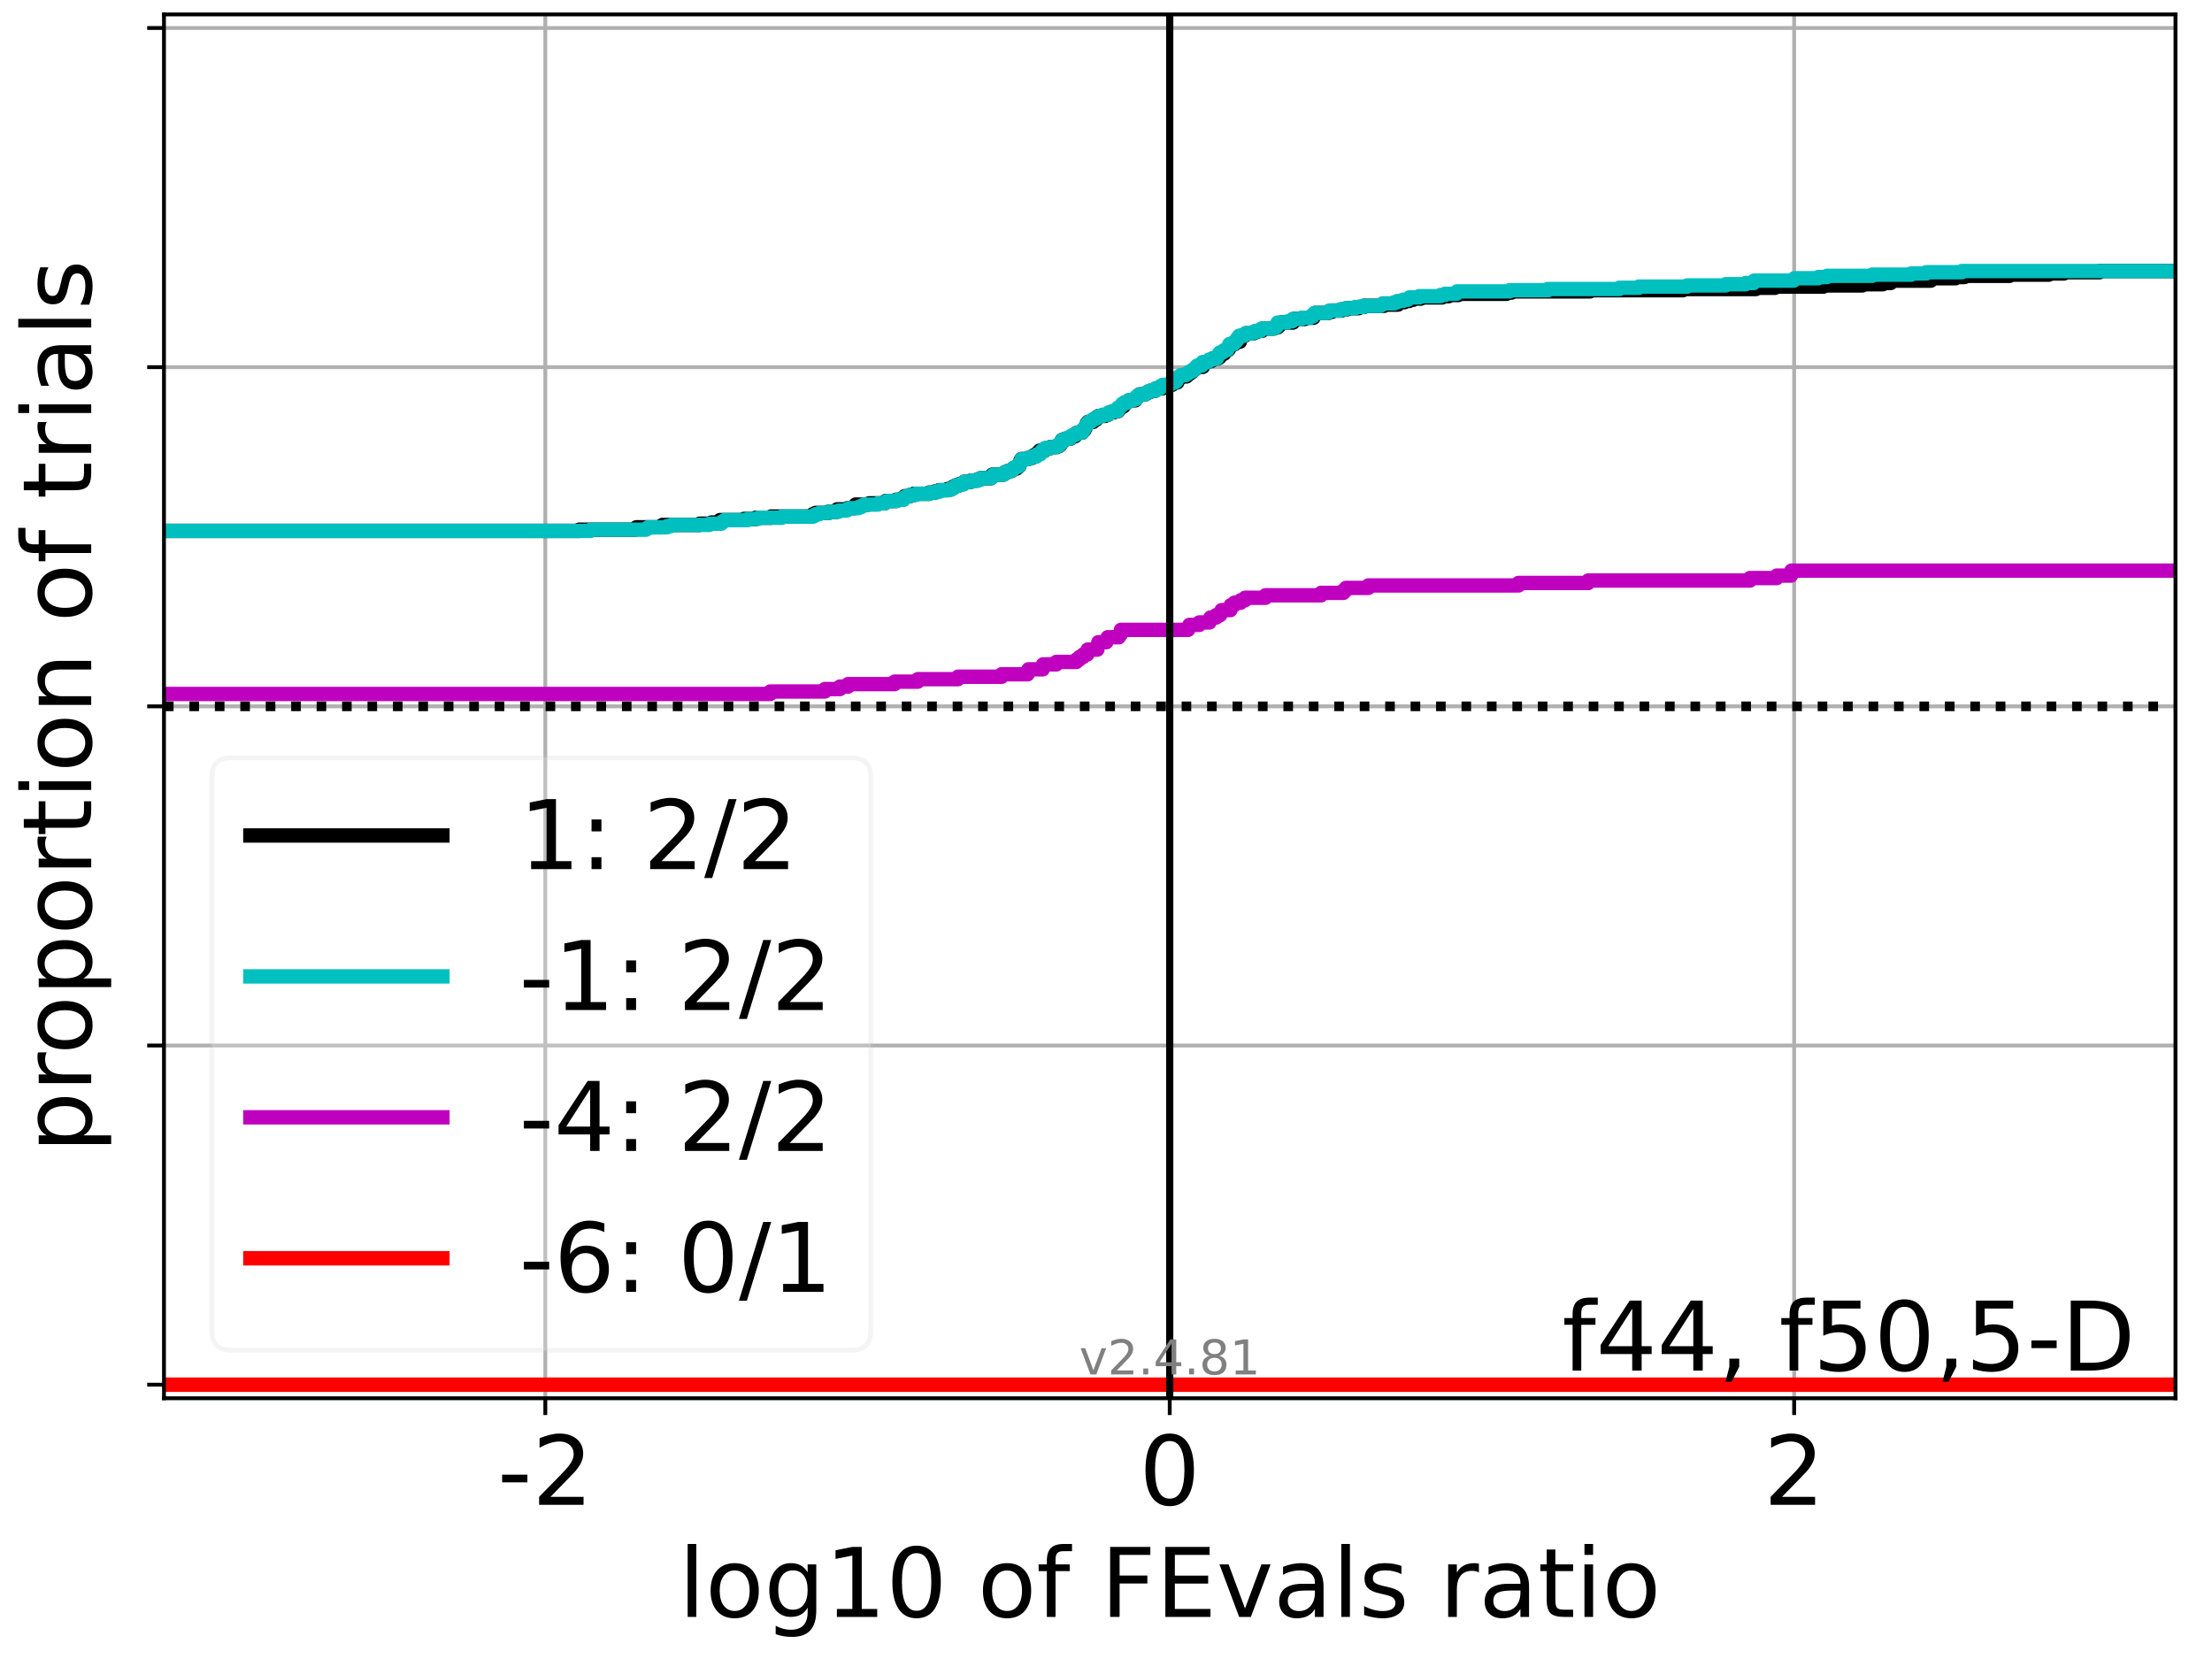 <?xml version="1.0" encoding="utf-8" standalone="no"?>
<!DOCTYPE svg PUBLIC "-//W3C//DTD SVG 1.1//EN"
  "http://www.w3.org/Graphics/SVG/1.1/DTD/svg11.dtd">
<!-- Created with matplotlib (https://matplotlib.org/) -->
<svg height="345.6pt" version="1.1" viewBox="0 0 460.8 345.6" width="460.8pt" xmlns="http://www.w3.org/2000/svg" xmlns:xlink="http://www.w3.org/1999/xlink">
 <defs>
  <style type="text/css">*{stroke-linecap:butt;stroke-linejoin:round;}</style>
 </defs>
 <g id="figure_1">
  <g id="patch_1">
   <path d="M 0 345.6 
L 460.8 345.6 
L 460.8 0 
L 0 0 
z
" style="fill:#ffffff;"/>
  </g>
  <g id="axes_1">
   <g id="patch_2">
    <path d="M 34.16 291.28 
L 453.192 291.28 
L 453.192 3 
L 34.16 3 
z
" style="fill:#ffffff;"/>
   </g>
   <g id="matplotlib.axis_1">
    <g id="xtick_1">
     <g id="line2d_1">
      <path clip-path="url(#pd481165e1d)" d="M 113.597 291.28 
L 113.597 3 
" style="fill:none;stroke:#b0b0b0;stroke-linecap:square;stroke-width:0.8;"/>
     </g>
     <g id="line2d_2">
      <defs>
       <path d="M 0 0 
L 0 3.5 
" id="m79eb9a7efc" style="stroke:#000000;stroke-width:0.8;"/>
      </defs>
      <g>
       <use style="stroke:#000000;stroke-width:0.8;" x="113.597" xlink:href="#m79eb9a7efc" y="291.28"/>
      </g>
     </g>
     <g id="text_1">
      <!-- -2 -->
      <g transform="translate(103.626 313.477)scale(0.2 -0.2)">
       <defs>
        <path d="M 4.891 31.391 
L 31.203 31.391 
L 31.203 23.391 
L 4.891 23.391 
z
" id="DejaVuSans-45"/>
        <path d="M 19.188 8.297 
L 53.609 8.297 
L 53.609 0 
L 7.328 0 
L 7.328 8.297 
Q 12.938 14.109 22.625 23.891 
Q 32.328 33.688 34.812 36.531 
Q 39.547 41.844 41.422 45.531 
Q 43.312 49.219 43.312 52.781 
Q 43.312 58.594 39.234 62.25 
Q 35.156 65.922 28.609 65.922 
Q 23.969 65.922 18.812 64.312 
Q 13.672 62.703 7.812 59.422 
L 7.812 69.391 
Q 13.766 71.781 18.938 73 
Q 24.125 74.219 28.422 74.219 
Q 39.75 74.219 46.484 68.547 
Q 53.219 62.891 53.219 53.422 
Q 53.219 48.922 51.531 44.891 
Q 49.859 40.875 45.406 35.406 
Q 44.188 33.984 37.641 27.219 
Q 31.109 20.453 19.188 8.297 
z
" id="DejaVuSans-50"/>
       </defs>
       <use xlink:href="#DejaVuSans-45"/>
       <use x="36.084" xlink:href="#DejaVuSans-50"/>
      </g>
     </g>
    </g>
    <g id="xtick_2">
     <g id="line2d_3">
      <path clip-path="url(#pd481165e1d)" d="M 243.676 291.28 
L 243.676 3 
" style="fill:none;stroke:#b0b0b0;stroke-linecap:square;stroke-width:0.8;"/>
     </g>
     <g id="line2d_4">
      <g>
       <use style="stroke:#000000;stroke-width:0.8;" x="243.676" xlink:href="#m79eb9a7efc" y="291.28"/>
      </g>
     </g>
     <g id="text_2">
      <!-- 0 -->
      <g transform="translate(237.314 313.477)scale(0.2 -0.2)">
       <defs>
        <path d="M 31.781 66.406 
Q 24.172 66.406 20.328 58.906 
Q 16.5 51.422 16.5 36.375 
Q 16.5 21.391 20.328 13.891 
Q 24.172 6.391 31.781 6.391 
Q 39.453 6.391 43.281 13.891 
Q 47.125 21.391 47.125 36.375 
Q 47.125 51.422 43.281 58.906 
Q 39.453 66.406 31.781 66.406 
z
M 31.781 74.219 
Q 44.047 74.219 50.516 64.516 
Q 56.984 54.828 56.984 36.375 
Q 56.984 17.969 50.516 8.266 
Q 44.047 -1.422 31.781 -1.422 
Q 19.531 -1.422 13.062 8.266 
Q 6.594 17.969 6.594 36.375 
Q 6.594 54.828 13.062 64.516 
Q 19.531 74.219 31.781 74.219 
z
" id="DejaVuSans-48"/>
       </defs>
       <use xlink:href="#DejaVuSans-48"/>
      </g>
     </g>
    </g>
    <g id="xtick_3">
     <g id="line2d_5">
      <path clip-path="url(#pd481165e1d)" d="M 373.755 291.28 
L 373.755 3 
" style="fill:none;stroke:#b0b0b0;stroke-linecap:square;stroke-width:0.8;"/>
     </g>
     <g id="line2d_6">
      <g>
       <use style="stroke:#000000;stroke-width:0.8;" x="373.755" xlink:href="#m79eb9a7efc" y="291.28"/>
      </g>
     </g>
     <g id="text_3">
      <!-- 2 -->
      <g transform="translate(367.393 313.477)scale(0.2 -0.2)">
       <use xlink:href="#DejaVuSans-50"/>
      </g>
     </g>
    </g>
    <g id="text_4">
     <!-- log10 of FEvals ratio -->
     <g transform="translate(141.371 336.833)scale(0.2 -0.2)">
      <defs>
       <path d="M 9.422 75.984 
L 18.406 75.984 
L 18.406 0 
L 9.422 0 
z
" id="DejaVuSans-108"/>
       <path d="M 30.609 48.391 
Q 23.391 48.391 19.188 42.75 
Q 14.984 37.109 14.984 27.297 
Q 14.984 17.484 19.156 11.844 
Q 23.344 6.203 30.609 6.203 
Q 37.797 6.203 41.984 11.859 
Q 46.188 17.531 46.188 27.297 
Q 46.188 37.016 41.984 42.703 
Q 37.797 48.391 30.609 48.391 
z
M 30.609 56 
Q 42.328 56 49.016 48.375 
Q 55.719 40.766 55.719 27.297 
Q 55.719 13.875 49.016 6.219 
Q 42.328 -1.422 30.609 -1.422 
Q 18.844 -1.422 12.172 6.219 
Q 5.516 13.875 5.516 27.297 
Q 5.516 40.766 12.172 48.375 
Q 18.844 56 30.609 56 
z
" id="DejaVuSans-111"/>
       <path d="M 45.406 27.984 
Q 45.406 37.75 41.375 43.109 
Q 37.359 48.484 30.078 48.484 
Q 22.859 48.484 18.828 43.109 
Q 14.797 37.75 14.797 27.984 
Q 14.797 18.266 18.828 12.891 
Q 22.859 7.516 30.078 7.516 
Q 37.359 7.516 41.375 12.891 
Q 45.406 18.266 45.406 27.984 
z
M 54.391 6.781 
Q 54.391 -7.172 48.188 -13.984 
Q 42 -20.797 29.203 -20.797 
Q 24.469 -20.797 20.266 -20.094 
Q 16.062 -19.391 12.109 -17.922 
L 12.109 -9.188 
Q 16.062 -11.328 19.922 -12.344 
Q 23.781 -13.375 27.781 -13.375 
Q 36.625 -13.375 41.016 -8.766 
Q 45.406 -4.156 45.406 5.172 
L 45.406 9.625 
Q 42.625 4.781 38.281 2.391 
Q 33.938 0 27.875 0 
Q 17.828 0 11.672 7.656 
Q 5.516 15.328 5.516 27.984 
Q 5.516 40.672 11.672 48.328 
Q 17.828 56 27.875 56 
Q 33.938 56 38.281 53.609 
Q 42.625 51.219 45.406 46.391 
L 45.406 54.688 
L 54.391 54.688 
z
" id="DejaVuSans-103"/>
       <path d="M 12.406 8.297 
L 28.516 8.297 
L 28.516 63.922 
L 10.984 60.406 
L 10.984 69.391 
L 28.422 72.906 
L 38.281 72.906 
L 38.281 8.297 
L 54.391 8.297 
L 54.391 0 
L 12.406 0 
z
" id="DejaVuSans-49"/>
       <path id="DejaVuSans-32"/>
       <path d="M 37.109 75.984 
L 37.109 68.5 
L 28.516 68.5 
Q 23.688 68.5 21.797 66.547 
Q 19.922 64.594 19.922 59.516 
L 19.922 54.688 
L 34.719 54.688 
L 34.719 47.703 
L 19.922 47.703 
L 19.922 0 
L 10.891 0 
L 10.891 47.703 
L 2.297 47.703 
L 2.297 54.688 
L 10.891 54.688 
L 10.891 58.5 
Q 10.891 67.625 15.141 71.797 
Q 19.391 75.984 28.609 75.984 
z
" id="DejaVuSans-102"/>
       <path d="M 9.812 72.906 
L 51.703 72.906 
L 51.703 64.594 
L 19.672 64.594 
L 19.672 43.109 
L 48.578 43.109 
L 48.578 34.812 
L 19.672 34.812 
L 19.672 0 
L 9.812 0 
z
" id="DejaVuSans-70"/>
       <path d="M 9.812 72.906 
L 55.906 72.906 
L 55.906 64.594 
L 19.672 64.594 
L 19.672 43.016 
L 54.391 43.016 
L 54.391 34.719 
L 19.672 34.719 
L 19.672 8.297 
L 56.781 8.297 
L 56.781 0 
L 9.812 0 
z
" id="DejaVuSans-69"/>
       <path d="M 2.984 54.688 
L 12.5 54.688 
L 29.594 8.797 
L 46.688 54.688 
L 56.203 54.688 
L 35.688 0 
L 23.484 0 
z
" id="DejaVuSans-118"/>
       <path d="M 34.281 27.484 
Q 23.391 27.484 19.188 25 
Q 14.984 22.516 14.984 16.5 
Q 14.984 11.719 18.141 8.906 
Q 21.297 6.109 26.703 6.109 
Q 34.188 6.109 38.703 11.406 
Q 43.219 16.703 43.219 25.484 
L 43.219 27.484 
z
M 52.203 31.203 
L 52.203 0 
L 43.219 0 
L 43.219 8.297 
Q 40.141 3.328 35.547 0.953 
Q 30.953 -1.422 24.312 -1.422 
Q 15.922 -1.422 10.953 3.297 
Q 6 8.016 6 15.922 
Q 6 25.141 12.172 29.828 
Q 18.359 34.516 30.609 34.516 
L 43.219 34.516 
L 43.219 35.406 
Q 43.219 41.609 39.141 45 
Q 35.062 48.391 27.688 48.391 
Q 23 48.391 18.547 47.266 
Q 14.109 46.141 10.016 43.891 
L 10.016 52.203 
Q 14.938 54.109 19.578 55.047 
Q 24.219 56 28.609 56 
Q 40.484 56 46.344 49.844 
Q 52.203 43.703 52.203 31.203 
z
" id="DejaVuSans-97"/>
       <path d="M 44.281 53.078 
L 44.281 44.578 
Q 40.484 46.531 36.375 47.5 
Q 32.281 48.484 27.875 48.484 
Q 21.188 48.484 17.844 46.438 
Q 14.5 44.391 14.5 40.281 
Q 14.5 37.156 16.891 35.375 
Q 19.281 33.594 26.516 31.984 
L 29.594 31.297 
Q 39.156 29.25 43.188 25.516 
Q 47.219 21.781 47.219 15.094 
Q 47.219 7.469 41.188 3.016 
Q 35.156 -1.422 24.609 -1.422 
Q 20.219 -1.422 15.453 -0.562 
Q 10.688 0.297 5.422 2 
L 5.422 11.281 
Q 10.406 8.688 15.234 7.391 
Q 20.062 6.109 24.812 6.109 
Q 31.156 6.109 34.562 8.281 
Q 37.984 10.453 37.984 14.406 
Q 37.984 18.062 35.516 20.016 
Q 33.062 21.969 24.703 23.781 
L 21.578 24.516 
Q 13.234 26.266 9.516 29.906 
Q 5.812 33.547 5.812 39.891 
Q 5.812 47.609 11.281 51.797 
Q 16.75 56 26.812 56 
Q 31.781 56 36.172 55.266 
Q 40.578 54.547 44.281 53.078 
z
" id="DejaVuSans-115"/>
       <path d="M 41.109 46.297 
Q 39.594 47.172 37.812 47.578 
Q 36.031 48 33.891 48 
Q 26.266 48 22.188 43.047 
Q 18.109 38.094 18.109 28.812 
L 18.109 0 
L 9.078 0 
L 9.078 54.688 
L 18.109 54.688 
L 18.109 46.188 
Q 20.953 51.172 25.484 53.578 
Q 30.031 56 36.531 56 
Q 37.453 56 38.578 55.875 
Q 39.703 55.766 41.062 55.516 
z
" id="DejaVuSans-114"/>
       <path d="M 18.312 70.219 
L 18.312 54.688 
L 36.812 54.688 
L 36.812 47.703 
L 18.312 47.703 
L 18.312 18.016 
Q 18.312 11.328 20.141 9.422 
Q 21.969 7.516 27.594 7.516 
L 36.812 7.516 
L 36.812 0 
L 27.594 0 
Q 17.188 0 13.234 3.875 
Q 9.281 7.766 9.281 18.016 
L 9.281 47.703 
L 2.688 47.703 
L 2.688 54.688 
L 9.281 54.688 
L 9.281 70.219 
z
" id="DejaVuSans-116"/>
       <path d="M 9.422 54.688 
L 18.406 54.688 
L 18.406 0 
L 9.422 0 
z
M 9.422 75.984 
L 18.406 75.984 
L 18.406 64.594 
L 9.422 64.594 
z
" id="DejaVuSans-105"/>
      </defs>
      <use xlink:href="#DejaVuSans-108"/>
      <use x="27.783" xlink:href="#DejaVuSans-111"/>
      <use x="88.965" xlink:href="#DejaVuSans-103"/>
      <use x="152.441" xlink:href="#DejaVuSans-49"/>
      <use x="216.064" xlink:href="#DejaVuSans-48"/>
      <use x="279.688" xlink:href="#DejaVuSans-32"/>
      <use x="311.475" xlink:href="#DejaVuSans-111"/>
      <use x="372.656" xlink:href="#DejaVuSans-102"/>
      <use x="407.861" xlink:href="#DejaVuSans-32"/>
      <use x="439.648" xlink:href="#DejaVuSans-70"/>
      <use x="497.168" xlink:href="#DejaVuSans-69"/>
      <use x="560.352" xlink:href="#DejaVuSans-118"/>
      <use x="619.531" xlink:href="#DejaVuSans-97"/>
      <use x="680.811" xlink:href="#DejaVuSans-108"/>
      <use x="708.594" xlink:href="#DejaVuSans-115"/>
      <use x="760.693" xlink:href="#DejaVuSans-32"/>
      <use x="792.48" xlink:href="#DejaVuSans-114"/>
      <use x="833.594" xlink:href="#DejaVuSans-97"/>
      <use x="894.873" xlink:href="#DejaVuSans-116"/>
      <use x="934.082" xlink:href="#DejaVuSans-105"/>
      <use x="961.865" xlink:href="#DejaVuSans-111"/>
     </g>
    </g>
   </g>
   <g id="matplotlib.axis_2">
    <g id="ytick_1">
     <g id="line2d_7">
      <path clip-path="url(#pd481165e1d)" d="M 34.16 288.454 
L 453.192 288.454 
" style="fill:none;stroke:#b0b0b0;stroke-linecap:square;stroke-width:0.8;"/>
     </g>
     <g id="line2d_8">
      <defs>
       <path d="M 0 0 
L -3.5 0 
" id="m1d986cfdd1" style="stroke:#000000;stroke-width:0.8;"/>
      </defs>
      <g>
       <use style="stroke:#000000;stroke-width:0.8;" x="34.16" xlink:href="#m1d986cfdd1" y="288.454"/>
      </g>
     </g>
    </g>
    <g id="ytick_2">
     <g id="line2d_9">
      <path clip-path="url(#pd481165e1d)" d="M 34.16 217.797 
L 453.192 217.797 
" style="fill:none;stroke:#b0b0b0;stroke-linecap:square;stroke-width:0.8;"/>
     </g>
     <g id="line2d_10">
      <g>
       <use style="stroke:#000000;stroke-width:0.8;" x="34.16" xlink:href="#m1d986cfdd1" y="217.797"/>
      </g>
     </g>
    </g>
    <g id="ytick_3">
     <g id="line2d_11">
      <path clip-path="url(#pd481165e1d)" d="M 34.16 147.14 
L 453.192 147.14 
" style="fill:none;stroke:#b0b0b0;stroke-linecap:square;stroke-width:0.8;"/>
     </g>
     <g id="line2d_12">
      <g>
       <use style="stroke:#000000;stroke-width:0.8;" x="34.16" xlink:href="#m1d986cfdd1" y="147.14"/>
      </g>
     </g>
    </g>
    <g id="ytick_4">
     <g id="line2d_13">
      <path clip-path="url(#pd481165e1d)" d="M 34.16 76.483 
L 453.192 76.483 
" style="fill:none;stroke:#b0b0b0;stroke-linecap:square;stroke-width:0.8;"/>
     </g>
     <g id="line2d_14">
      <g>
       <use style="stroke:#000000;stroke-width:0.8;" x="34.16" xlink:href="#m1d986cfdd1" y="76.483"/>
      </g>
     </g>
    </g>
    <g id="ytick_5">
     <g id="line2d_15">
      <path clip-path="url(#pd481165e1d)" d="M 34.16 5.826 
L 453.192 5.826 
" style="fill:none;stroke:#b0b0b0;stroke-linecap:square;stroke-width:0.8;"/>
     </g>
     <g id="line2d_16">
      <g>
       <use style="stroke:#000000;stroke-width:0.8;" x="34.16" xlink:href="#m1d986cfdd1" y="5.826"/>
      </g>
     </g>
    </g>
    <g id="text_5">
     <!-- proportion of trials -->
     <g transform="translate(19.001 240.146)rotate(-90)scale(0.2 -0.2)">
      <defs>
       <path d="M 18.109 8.203 
L 18.109 -20.797 
L 9.078 -20.797 
L 9.078 54.688 
L 18.109 54.688 
L 18.109 46.391 
Q 20.953 51.266 25.266 53.625 
Q 29.594 56 35.594 56 
Q 45.562 56 51.781 48.094 
Q 58.016 40.188 58.016 27.297 
Q 58.016 14.406 51.781 6.484 
Q 45.562 -1.422 35.594 -1.422 
Q 29.594 -1.422 25.266 0.953 
Q 20.953 3.328 18.109 8.203 
z
M 48.688 27.297 
Q 48.688 37.203 44.609 42.844 
Q 40.531 48.484 33.406 48.484 
Q 26.266 48.484 22.188 42.844 
Q 18.109 37.203 18.109 27.297 
Q 18.109 17.391 22.188 11.75 
Q 26.266 6.109 33.406 6.109 
Q 40.531 6.109 44.609 11.75 
Q 48.688 17.391 48.688 27.297 
z
" id="DejaVuSans-112"/>
       <path d="M 54.891 33.016 
L 54.891 0 
L 45.906 0 
L 45.906 32.719 
Q 45.906 40.484 42.875 44.328 
Q 39.844 48.188 33.797 48.188 
Q 26.516 48.188 22.312 43.547 
Q 18.109 38.922 18.109 30.906 
L 18.109 0 
L 9.078 0 
L 9.078 54.688 
L 18.109 54.688 
L 18.109 46.188 
Q 21.344 51.125 25.703 53.562 
Q 30.078 56 35.797 56 
Q 45.219 56 50.047 50.172 
Q 54.891 44.344 54.891 33.016 
z
" id="DejaVuSans-110"/>
      </defs>
      <use xlink:href="#DejaVuSans-112"/>
      <use x="63.477" xlink:href="#DejaVuSans-114"/>
      <use x="102.34" xlink:href="#DejaVuSans-111"/>
      <use x="163.521" xlink:href="#DejaVuSans-112"/>
      <use x="226.998" xlink:href="#DejaVuSans-111"/>
      <use x="288.18" xlink:href="#DejaVuSans-114"/>
      <use x="329.293" xlink:href="#DejaVuSans-116"/>
      <use x="368.502" xlink:href="#DejaVuSans-105"/>
      <use x="396.285" xlink:href="#DejaVuSans-111"/>
      <use x="457.467" xlink:href="#DejaVuSans-110"/>
      <use x="520.846" xlink:href="#DejaVuSans-32"/>
      <use x="552.633" xlink:href="#DejaVuSans-111"/>
      <use x="613.814" xlink:href="#DejaVuSans-102"/>
      <use x="649.02" xlink:href="#DejaVuSans-32"/>
      <use x="680.807" xlink:href="#DejaVuSans-116"/>
      <use x="720.016" xlink:href="#DejaVuSans-114"/>
      <use x="761.129" xlink:href="#DejaVuSans-105"/>
      <use x="788.912" xlink:href="#DejaVuSans-97"/>
      <use x="850.191" xlink:href="#DejaVuSans-108"/>
      <use x="877.975" xlink:href="#DejaVuSans-115"/>
     </g>
    </g>
   </g>
   <g id="line2d_17">
    <path clip-path="url(#pd481165e1d)" d="M 34.16 110.595 
L 120.646 110.595 
L 120.646 110.346 
L 132.301 110.346 
L 132.301 110.097 
L 132.582 110.097 
L 132.582 109.847 
L 137.605 109.847 
L 137.605 109.598 
L 138.039 109.598 
L 138.039 109.348 
L 145.727 109.348 
L 145.727 109.099 
L 148.187 109.099 
L 148.187 108.849 
L 149.694 108.849 
L 149.694 108.6 
L 149.975 108.6 
L 149.975 108.35 
L 154.998 108.35 
L 154.998 108.101 
L 157.417 108.101 
L 157.417 107.852 
L 160.628 107.852 
L 160.628 107.602 
L 169.072 107.602 
L 169.072 107.353 
L 169.353 107.353 
L 169.353 107.103 
L 169.886 107.103 
L 169.886 106.854 
L 172.618 106.854 
L 172.618 106.604 
L 174.376 106.604 
L 174.4 106.105 
L 176.565 106.105 
L 176.565 105.856 
L 177.96 105.856 
L 178.021 105.357 
L 178.246 105.357 
L 178.246 105.108 
L 181.061 105.108 
L 181.061 104.858 
L 184.273 104.858 
L 184.273 104.609 
L 184.554 104.609 
L 184.554 104.359 
L 186.649 104.359 
L 186.649 104.11 
L 187.903 104.11 
L 187.903 103.86 
L 188.22 103.86 
L 188.22 103.611 
L 188.501 103.611 
L 188.501 103.361 
L 189.577 103.361 
L 189.577 103.112 
L 190.363 103.112 
L 190.363 102.863 
L 193.525 102.863 
L 193.525 102.613 
L 194.79 102.613 
L 194.79 102.364 
L 195.639 102.364 
L 195.639 102.114 
L 197.4 102.114 
L 197.4 101.865 
L 198.304 101.865 
L 198.304 101.615 
L 198.585 101.615 
L 198.585 101.366 
L 199.056 101.366 
L 199.056 101.116 
L 199.794 101.116 
L 199.794 100.867 
L 200.682 100.867 
L 200.682 100.617 
L 200.836 100.617 
L 200.836 100.368 
L 202.254 100.368 
L 202.254 100.119 
L 203.608 100.119 
L 203.608 99.869 
L 204.258 99.869 
L 204.258 99.62 
L 206.445 99.62 
L 206.445 99.37 
L 206.718 99.37 
L 206.727 98.871 
L 209.053 98.871 
L 209.053 98.622 
L 209.302 98.622 
L 209.302 98.372 
L 209.913 98.372 
L 209.913 98.123 
L 210.711 98.123 
L 210.711 97.874 
L 210.993 97.874 
L 210.993 97.624 
L 211.75 97.624 
L 211.75 97.375 
L 212.062 97.375 
L 212.062 97.125 
L 212.337 97.125 
L 212.372 96.626 
L 212.491 96.626 
L 212.6 96.127 
L 212.618 96.127 
L 212.618 95.878 
L 212.772 95.878 
L 212.772 95.628 
L 214.205 95.628 
L 214.205 95.379 
L 215.017 95.379 
L 215.017 95.13 
L 215.292 95.13 
L 215.292 94.88 
L 216.016 94.88 
L 216.061 94.381 
L 216.548 94.381 
L 216.576 93.882 
L 217.641 93.882 
L 217.641 93.633 
L 217.796 93.633 
L 217.796 93.383 
L 218.777 93.383 
L 218.777 93.134 
L 220.136 93.134 
L 220.136 92.885 
L 220.708 92.885 
L 220.708 92.635 
L 220.957 92.635 
L 220.989 92.136 
L 221.237 92.136 
L 221.238 91.637 
L 221.894 91.637 
L 221.894 91.388 
L 223.005 91.388 
L 223.005 91.138 
L 223.237 91.138 
L 223.237 90.889 
L 223.953 90.889 
L 223.973 90.39 
L 224.353 90.39 
L 224.353 90.141 
L 225.442 90.141 
L 225.464 89.642 
L 225.86 89.642 
L 225.86 89.392 
L 226.012 89.392 
L 226.012 89.143 
L 226.141 89.143 
L 226.141 88.893 
L 226.262 88.893 
L 226.262 88.644 
L 226.409 88.644 
L 226.432 88.145 
L 226.631 88.145 
L 226.631 87.895 
L 227.716 87.895 
L 227.716 87.646 
L 227.997 87.646 
L 227.997 87.397 
L 228.417 87.397 
L 228.467 86.898 
L 228.869 86.898 
L 228.869 86.648 
L 230.218 86.648 
L 230.218 86.399 
L 230.861 86.399 
L 230.861 86.149 
L 231.164 86.149 
L 231.164 85.9 
L 232.027 85.9 
L 232.027 85.65 
L 232.931 85.65 
L 233.02 85.152 
L 233.32 85.152 
L 233.32 84.902 
L 233.625 84.902 
L 233.625 84.653 
L 234.072 84.653 
L 234.166 84.154 
L 234.202 84.154 
L 234.202 83.904 
L 234.773 83.904 
L 234.773 83.655 
L 235.128 83.655 
L 235.128 83.405 
L 236.491 83.405 
L 236.491 83.156 
L 236.662 83.156 
L 236.662 82.906 
L 236.775 82.906 
L 236.775 82.657 
L 237.097 82.657 
L 237.097 82.408 
L 237.378 82.408 
L 237.378 82.158 
L 238.585 82.158 
L 238.585 81.909 
L 239.039 81.909 
L 239.039 81.659 
L 239.592 81.659 
L 239.592 81.41 
L 240.664 81.41 
L 240.664 81.16 
L 240.819 81.16 
L 240.819 80.911 
L 242.145 80.911 
L 242.145 80.661 
L 242.402 80.661 
L 242.402 80.412 
L 242.936 80.412 
L 242.936 80.163 
L 244.183 80.163 
L 244.249 79.664 
L 245.246 79.664 
L 245.28 78.915 
L 245.561 78.915 
L 245.561 78.666 
L 246.053 78.666 
L 246.053 78.416 
L 247.164 78.416 
L 247.164 78.167 
L 247.45 78.167 
L 247.45 77.917 
L 247.736 77.917 
L 247.736 77.668 
L 248.132 77.668 
L 248.132 77.419 
L 248.43 77.419 
L 248.43 77.169 
L 248.711 77.169 
L 248.711 76.92 
L 249.035 76.92 
L 249.035 76.67 
L 249.285 76.67 
L 249.285 76.421 
L 250.566 76.421 
L 250.584 75.672 
L 251.01 75.672 
L 251.01 75.423 
L 251.677 75.423 
L 251.677 75.174 
L 252.391 75.174 
L 252.391 74.924 
L 252.645 74.924 
L 252.645 74.675 
L 253.734 74.675 
L 253.734 74.425 
L 254.111 74.425 
L 254.187 73.677 
L 255.02 73.677 
L 255.082 73.178 
L 255.237 73.178 
L 255.237 72.928 
L 255.838 72.928 
L 255.838 72.679 
L 256.043 72.679 
L 256.119 72.18 
L 256.205 72.18 
L 256.205 71.931 
L 256.657 71.931 
L 256.657 71.681 
L 257.227 71.681 
L 257.227 71.432 
L 257.468 71.432 
L 257.468 71.182 
L 258.282 71.182 
L 258.361 70.434 
L 258.437 70.434 
L 258.437 70.185 
L 258.642 70.185 
L 258.642 69.935 
L 259.306 69.935 
L 259.306 69.686 
L 259.533 69.686 
L 259.533 69.436 
L 261.142 69.436 
L 261.142 69.187 
L 261.743 69.187 
L 261.743 68.937 
L 262.874 68.937 
L 262.874 68.688 
L 263.093 68.688 
L 263.093 68.438 
L 265.425 68.438 
L 265.425 68.189 
L 266.194 68.189 
L 266.194 67.939 
L 266.434 67.939 
L 266.434 67.69 
L 266.653 67.69 
L 266.653 67.441 
L 266.903 67.441 
L 266.903 67.191 
L 269.358 67.191 
L 269.436 66.692 
L 269.535 66.692 
L 269.535 66.443 
L 271.805 66.443 
L 271.805 66.193 
L 273.607 66.193 
L 273.661 65.694 
L 273.823 65.694 
L 273.823 65.445 
L 273.949 65.445 
L 273.949 65.196 
L 276.758 65.196 
L 276.758 64.946 
L 277.509 64.946 
L 277.509 64.697 
L 279.477 64.697 
L 279.477 64.447 
L 280.61 64.447 
L 280.61 64.198 
L 283.043 64.198 
L 283.043 63.948 
L 284.165 63.948 
L 284.165 63.699 
L 288.341 63.699 
L 288.341 63.449 
L 291.225 63.449 
L 291.225 63.2 
L 291.458 63.2 
L 291.458 62.95 
L 292.569 62.95 
L 292.569 62.701 
L 293.537 62.701 
L 293.537 62.452 
L 294.375 62.452 
L 294.375 62.202 
L 295.974 62.202 
L 295.974 61.953 
L 300.425 61.953 
L 300.425 61.703 
L 301.783 61.703 
L 301.783 61.454 
L 303.766 61.454 
L 303.766 61.204 
L 313.819 61.204 
L 313.819 60.955 
L 314.841 60.955 
L 314.841 60.705 
L 331.212 60.705 
L 331.212 60.456 
L 350.591 60.456 
L 350.591 60.206 
L 365.791 60.206 
L 365.791 59.957 
L 369.739 59.957 
L 369.739 59.708 
L 379.822 59.708 
L 379.822 59.458 
L 387.964 59.458 
L 387.964 59.209 
L 392.23 59.209 
L 392.23 58.959 
L 393.855 58.959 
L 393.855 58.71 
L 394.01 58.71 
L 394.01 58.46 
L 402.226 58.46 
L 402.226 58.211 
L 402.476 58.211 
L 402.476 57.961 
L 407.378 57.961 
L 407.378 57.712 
L 409.234 57.712 
L 409.234 57.463 
L 418.616 57.463 
L 418.616 57.213 
L 426.798 57.213 
L 426.798 56.964 
L 429.949 56.964 
L 429.949 56.714 
L 437.356 56.714 
L 437.356 56.465 
L 453.192 56.465 
L 453.192 56.465 
" style="fill:none;stroke:#000000;stroke-linecap:square;stroke-width:3;"/>
   </g>
   <g id="line2d_18">
    <path clip-path="url(#pd481165e1d)" style="fill:none;stroke:#000000;stroke-linecap:square;stroke-width:3;"/>
   </g>
   <g id="line2d_19">
    <path clip-path="url(#pd481165e1d)" d="M 34.16 110.595 
L 123.014 110.595 
L 123.014 110.346 
L 134.548 110.346 
L 134.548 110.097 
L 134.988 110.097 
L 134.988 109.847 
L 138.96 109.847 
L 138.96 109.598 
L 139.812 109.598 
L 139.812 109.348 
L 147.765 109.348 
L 147.765 109.099 
L 150.261 109.099 
L 150.261 108.849 
L 150.494 108.849 
L 150.494 108.6 
L 150.934 108.6 
L 150.934 108.35 
L 155.758 108.35 
L 155.758 108.101 
L 157.931 108.101 
L 157.931 107.852 
L 162.906 107.852 
L 162.906 107.602 
L 169.465 107.602 
L 169.465 107.353 
L 169.905 107.353 
L 169.905 107.103 
L 170.709 107.103 
L 170.709 106.854 
L 172.787 106.854 
L 172.787 106.604 
L 174.728 106.604 
L 174.728 106.355 
L 176.379 106.355 
L 176.379 106.105 
L 176.837 106.105 
L 176.837 105.856 
L 178.852 105.856 
L 178.852 105.606 
L 179.496 105.606 
L 179.496 105.357 
L 179.923 105.357 
L 179.923 105.108 
L 182.889 105.108 
L 182.889 104.858 
L 184.321 104.858 
L 184.321 104.609 
L 184.761 104.609 
L 184.761 104.359 
L 186.878 104.359 
L 186.878 104.11 
L 188.247 104.11 
L 188.247 103.86 
L 188.371 103.86 
L 188.371 103.611 
L 188.811 103.611 
L 188.811 103.361 
L 189.585 103.361 
L 189.585 103.112 
L 190.743 103.112 
L 190.743 102.863 
L 193.635 102.863 
L 193.635 102.613 
L 194.942 102.613 
L 194.942 102.364 
L 195.869 102.364 
L 195.869 102.114 
L 197.822 102.114 
L 197.822 101.865 
L 198.412 101.865 
L 198.412 101.615 
L 198.852 101.615 
L 198.852 101.366 
L 199.097 101.366 
L 199.097 101.116 
L 199.935 101.116 
L 199.935 100.867 
L 200.769 100.867 
L 200.847 100.368 
L 202.432 100.368 
L 202.432 100.119 
L 203.676 100.119 
L 203.676 99.869 
L 204.306 99.869 
L 204.306 99.62 
L 206.476 99.62 
L 206.476 99.37 
L 206.802 99.37 
L 206.802 99.121 
L 206.916 99.121 
L 206.916 98.871 
L 209.086 98.871 
L 209.086 98.622 
L 209.25 98.622 
L 209.25 98.372 
L 209.967 98.372 
L 209.967 98.123 
L 210.631 98.123 
L 210.631 97.874 
L 211.071 97.874 
L 211.071 97.624 
L 211.19 97.624 
L 211.19 97.375 
L 211.74 97.375 
L 211.74 97.125 
L 212.303 97.125 
L 212.381 96.626 
L 212.463 96.626 
L 212.463 96.377 
L 212.678 96.377 
L 212.742 95.878 
L 212.821 95.878 
L 212.821 95.628 
L 214.207 95.628 
L 214.207 95.379 
L 214.839 95.379 
L 214.839 95.13 
L 215.895 95.13 
L 215.895 94.88 
L 216.031 94.88 
L 216.031 94.631 
L 216.728 94.631 
L 216.728 94.381 
L 216.86 94.381 
L 216.86 94.132 
L 217.011 94.132 
L 217.011 93.882 
L 217.566 93.882 
L 217.644 93.383 
L 218.791 93.383 
L 218.791 93.134 
L 219.977 93.134 
L 219.977 92.885 
L 220.62 92.885 
L 220.62 92.635 
L 220.784 92.635 
L 220.784 92.386 
L 221.06 92.386 
L 221.06 92.136 
L 221.224 92.136 
L 221.287 91.637 
L 221.891 91.637 
L 221.891 91.388 
L 222.879 91.388 
L 222.879 91.138 
L 222.996 91.138 
L 222.996 90.889 
L 223.37 90.889 
L 223.37 90.639 
L 224.019 90.639 
L 224.019 90.39 
L 224.387 90.39 
L 224.387 90.141 
L 225.429 90.141 
L 225.492 89.642 
L 225.741 89.642 
L 225.741 89.392 
L 225.883 89.392 
L 225.883 89.143 
L 226.048 89.143 
L 226.048 88.893 
L 226.181 88.893 
L 226.181 88.644 
L 226.409 88.644 
L 226.516 88.145 
L 226.769 88.145 
L 226.769 87.895 
L 227.249 87.895 
L 227.249 87.646 
L 227.565 87.646 
L 227.565 87.397 
L 228.005 87.397 
L 228.005 87.147 
L 228.549 87.147 
L 228.549 86.898 
L 228.905 86.898 
L 228.905 86.648 
L 229.696 86.648 
L 229.696 86.399 
L 230.849 86.399 
L 230.849 86.149 
L 231.005 86.149 
L 231.005 85.9 
L 231.666 85.9 
L 231.666 85.65 
L 232.829 85.65 
L 232.919 84.902 
L 233.345 84.902 
L 233.345 84.653 
L 233.584 84.653 
L 233.584 84.403 
L 233.746 84.403 
L 233.746 84.154 
L 234.165 84.154 
L 234.165 83.904 
L 234.833 83.904 
L 234.833 83.655 
L 235.059 83.655 
L 235.059 83.405 
L 236.036 83.405 
L 236.036 83.156 
L 236.661 83.156 
L 236.711 82.657 
L 236.963 82.657 
L 236.963 82.408 
L 237.403 82.408 
L 237.403 82.158 
L 238.58 82.158 
L 238.58 81.909 
L 238.989 81.909 
L 238.989 81.659 
L 239.429 81.659 
L 239.429 81.41 
L 240.66 81.41 
L 240.738 80.911 
L 241.697 80.911 
L 241.734 80.412 
L 242.226 80.412 
L 242.226 80.163 
L 243.787 80.163 
L 243.787 79.913 
L 244.123 79.913 
L 244.123 79.664 
L 244.834 79.664 
L 244.834 79.414 
L 245.091 79.414 
L 245.118 78.915 
L 245.22 78.915 
L 245.22 78.666 
L 245.558 78.666 
L 245.558 78.416 
L 245.939 78.416 
L 245.939 78.167 
L 246.963 78.167 
L 246.963 77.917 
L 247.405 77.917 
L 247.405 77.668 
L 247.716 77.668 
L 247.716 77.419 
L 248.245 77.419 
L 248.245 77.169 
L 248.685 77.169 
L 248.685 76.92 
L 248.977 76.92 
L 248.977 76.67 
L 249.141 76.67 
L 249.141 76.421 
L 249.352 76.421 
L 249.352 76.171 
L 250.382 76.171 
L 250.382 75.922 
L 250.504 75.922 
L 250.522 75.423 
L 251.609 75.423 
L 251.609 75.174 
L 251.851 75.174 
L 251.851 74.924 
L 252.633 74.924 
L 252.633 74.675 
L 253.508 74.675 
L 253.508 74.425 
L 253.621 74.425 
L 253.621 74.176 
L 253.792 74.176 
L 253.792 73.926 
L 253.915 73.926 
L 253.915 73.677 
L 254.099 73.677 
L 254.099 73.427 
L 254.726 73.427 
L 254.726 73.178 
L 255.023 73.178 
L 255.023 72.928 
L 255.657 72.928 
L 255.75 72.43 
L 255.922 72.43 
L 256.006 71.931 
L 256.097 71.931 
L 256.097 71.681 
L 257.014 71.681 
L 257.108 71.182 
L 257.493 71.182 
L 257.493 70.933 
L 257.677 70.933 
L 257.755 70.434 
L 258.119 70.434 
L 258.14 69.935 
L 259.143 69.935 
L 259.143 69.686 
L 259.462 69.686 
L 259.462 69.436 
L 260.921 69.436 
L 260.921 69.187 
L 261.533 69.187 
L 261.533 68.937 
L 262.579 68.937 
L 262.579 68.688 
L 262.779 68.688 
L 262.779 68.438 
L 265.32 68.438 
L 265.32 68.189 
L 265.896 68.189 
L 265.994 67.441 
L 266.159 67.441 
L 266.159 67.191 
L 268.163 67.191 
L 268.163 66.942 
L 269.181 66.942 
L 269.289 66.443 
L 271.116 66.443 
L 271.116 66.193 
L 272.94 66.193 
L 272.94 65.944 
L 273.475 65.944 
L 273.552 65.445 
L 273.833 65.445 
L 273.833 65.196 
L 276.602 65.196 
L 276.602 64.946 
L 276.95 64.946 
L 276.95 64.697 
L 279.213 64.697 
L 279.213 64.447 
L 280.343 64.447 
L 280.343 64.198 
L 282.337 64.198 
L 282.337 63.948 
L 284.015 63.948 
L 284.015 63.699 
L 287.572 63.699 
L 287.572 63.449 
L 288.037 63.449 
L 288.037 63.2 
L 290.493 63.2 
L 290.493 62.95 
L 291.137 62.95 
L 291.137 62.701 
L 292.242 62.701 
L 292.242 62.452 
L 293.265 62.452 
L 293.265 62.202 
L 293.619 62.202 
L 293.619 61.953 
L 295.655 61.953 
L 295.655 61.703 
L 300.095 61.703 
L 300.095 61.454 
L 301.032 61.454 
L 301.032 61.204 
L 303.411 61.204 
L 303.518 60.705 
L 314.465 60.705 
L 314.465 60.456 
L 322.488 60.456 
L 322.488 60.206 
L 337.344 60.206 
L 337.344 59.957 
L 341.395 59.957 
L 341.395 59.708 
L 351.435 59.708 
L 351.435 59.458 
L 359.499 59.458 
L 359.499 59.209 
L 363.655 59.209 
L 363.655 58.959 
L 365.326 58.959 
L 365.404 58.46 
L 373.643 58.46 
L 373.643 58.211 
L 373.807 58.211 
L 373.807 57.961 
L 378.765 57.961 
L 378.765 57.712 
L 380.588 57.712 
L 380.588 57.463 
L 389.986 57.463 
L 389.986 57.213 
L 398.141 57.213 
L 398.141 56.964 
L 401.268 56.964 
L 401.268 56.714 
L 408.681 56.714 
L 408.681 56.465 
L 453.192 56.465 
L 453.192 56.465 
" style="fill:none;stroke:#00bfbf;stroke-linecap:square;stroke-width:3;"/>
   </g>
   <g id="line2d_20">
    <path clip-path="url(#pd481165e1d)" style="fill:none;stroke:#00bfbf;stroke-linecap:square;stroke-width:3;"/>
   </g>
   <g id="line2d_21">
    <path clip-path="url(#pd481165e1d)" d="M 34.16 144.571 
L 160.442 144.571 
L 160.442 144.057 
L 171.827 144.057 
L 171.827 143.543 
L 174.973 143.543 
L 174.973 143.029 
L 176.664 143.029 
L 176.664 142.515 
L 186.359 142.515 
L 186.359 142.001 
L 191.195 142.001 
L 191.195 141.487 
L 199.547 141.487 
L 199.547 140.974 
L 208.667 140.974 
L 208.667 140.46 
L 214.079 140.46 
L 214.079 139.946 
L 214.248 139.946 
L 214.248 139.432 
L 217.213 139.432 
L 217.213 138.918 
L 217.29 138.918 
L 217.29 138.404 
L 220.052 138.404 
L 220.052 137.89 
L 224.256 137.89 
L 224.256 137.377 
L 224.889 137.377 
L 224.889 136.863 
L 225.633 136.863 
L 225.633 136.349 
L 226.496 136.349 
L 226.496 135.835 
L 226.572 135.835 
L 226.572 135.321 
L 228.598 135.321 
L 228.598 134.807 
L 228.676 134.807 
L 228.676 134.293 
L 228.811 134.293 
L 228.811 133.779 
L 230.47 133.779 
L 230.47 133.266 
L 230.745 133.266 
L 230.745 132.752 
L 233.06 132.752 
L 233.06 132.238 
L 233.435 132.238 
L 233.435 131.724 
L 233.512 131.724 
L 233.512 131.21 
L 247.507 131.21 
L 247.507 130.696 
L 247.772 130.696 
L 247.772 130.182 
L 249.822 130.182 
L 249.822 129.668 
L 251.958 129.668 
L 251.958 129.155 
L 252.163 129.155 
L 252.163 128.641 
L 253.353 128.641 
L 253.353 128.127 
L 254.197 128.127 
L 254.197 127.613 
L 254.479 127.613 
L 254.479 127.099 
L 256.318 127.099 
L 256.318 126.585 
L 256.396 126.585 
L 256.396 126.071 
L 257.132 126.071 
L 257.132 125.558 
L 258.446 125.558 
L 258.446 125.044 
L 259.372 125.044 
L 259.372 124.53 
L 263.621 124.53 
L 263.621 124.016 
L 275.209 124.016 
L 275.209 123.502 
L 279.865 123.502 
L 279.865 122.988 
L 280.383 122.988 
L 280.383 122.474 
L 285.039 122.474 
L 285.039 121.96 
L 316.328 121.96 
L 316.328 121.447 
L 330.86 121.447 
L 330.86 120.933 
L 364.553 120.933 
L 364.553 120.419 
L 370.134 120.419 
L 370.134 119.905 
L 373.099 119.905 
L 373.099 119.391 
L 373.177 119.391 
L 373.177 118.877 
L 453.192 118.877 
" style="fill:none;stroke:#bf00bf;stroke-linecap:square;stroke-width:3;"/>
   </g>
   <g id="line2d_22">
    <path clip-path="url(#pd481165e1d)" style="fill:none;stroke:#bf00bf;stroke-linecap:square;stroke-width:3;"/>
   </g>
   <g id="line2d_23">
    <path clip-path="url(#pd481165e1d)" d="M 34.412 288.454 
L 34.16 288.454 
L 453.192 288.454 
L 461.8 288.454 
" style="fill:none;stroke:#ff0000;stroke-linecap:square;stroke-width:3;"/>
   </g>
   <g id="line2d_24">
    <path clip-path="url(#pd481165e1d)" d="M 243.676 291.28 
L 243.676 3 
" style="fill:none;stroke:#000000;stroke-linecap:square;stroke-width:1.5;"/>
   </g>
   <g id="line2d_25">
    <path clip-path="url(#pd481165e1d)" d="M 34.16 147.14 
L 453.192 147.14 
" style="fill:none;stroke:#000000;stroke-dasharray:2,3.3;stroke-dashoffset:0;stroke-width:2;"/>
   </g>
   <g id="patch_3">
    <path d="M 34.16 291.28 
L 34.16 3 
" style="fill:none;stroke:#000000;stroke-linecap:square;stroke-linejoin:miter;stroke-width:0.8;"/>
   </g>
   <g id="patch_4">
    <path d="M 453.192 291.28 
L 453.192 3 
" style="fill:none;stroke:#000000;stroke-linecap:square;stroke-linejoin:miter;stroke-width:0.8;"/>
   </g>
   <g id="patch_5">
    <path d="M 34.16 291.28 
L 453.192 291.28 
" style="fill:none;stroke:#000000;stroke-linecap:square;stroke-linejoin:miter;stroke-width:0.8;"/>
   </g>
   <g id="patch_6">
    <path d="M 34.16 3 
L 453.192 3 
" style="fill:none;stroke:#000000;stroke-linecap:square;stroke-linejoin:miter;stroke-width:0.8;"/>
   </g>
   <g id="text_6">
    <!-- f44, f50,5-D -->
    <g transform="translate(325.421 285.514)scale(0.2 -0.2)">
     <defs>
      <path d="M 37.797 64.312 
L 12.891 25.391 
L 37.797 25.391 
z
M 35.203 72.906 
L 47.609 72.906 
L 47.609 25.391 
L 58.016 25.391 
L 58.016 17.188 
L 47.609 17.188 
L 47.609 0 
L 37.797 0 
L 37.797 17.188 
L 4.891 17.188 
L 4.891 26.703 
z
" id="DejaVuSans-52"/>
      <path d="M 11.719 12.406 
L 22.016 12.406 
L 22.016 4 
L 14.016 -11.625 
L 7.719 -11.625 
L 11.719 4 
z
" id="DejaVuSans-44"/>
      <path d="M 10.797 72.906 
L 49.516 72.906 
L 49.516 64.594 
L 19.828 64.594 
L 19.828 46.734 
Q 21.969 47.469 24.109 47.828 
Q 26.266 48.188 28.422 48.188 
Q 40.625 48.188 47.75 41.5 
Q 54.891 34.812 54.891 23.391 
Q 54.891 11.625 47.562 5.094 
Q 40.234 -1.422 26.906 -1.422 
Q 22.312 -1.422 17.547 -0.641 
Q 12.797 0.141 7.719 1.703 
L 7.719 11.625 
Q 12.109 9.234 16.797 8.062 
Q 21.484 6.891 26.703 6.891 
Q 35.156 6.891 40.078 11.328 
Q 45.016 15.766 45.016 23.391 
Q 45.016 31 40.078 35.438 
Q 35.156 39.891 26.703 39.891 
Q 22.75 39.891 18.812 39.016 
Q 14.891 38.141 10.797 36.281 
z
" id="DejaVuSans-53"/>
      <path d="M 19.672 64.797 
L 19.672 8.109 
L 31.594 8.109 
Q 46.688 8.109 53.688 14.938 
Q 60.688 21.781 60.688 36.531 
Q 60.688 51.172 53.688 57.984 
Q 46.688 64.797 31.594 64.797 
z
M 9.812 72.906 
L 30.078 72.906 
Q 51.266 72.906 61.172 64.094 
Q 71.094 55.281 71.094 36.531 
Q 71.094 17.672 61.125 8.828 
Q 51.172 0 30.078 0 
L 9.812 0 
z
" id="DejaVuSans-68"/>
     </defs>
     <use xlink:href="#DejaVuSans-102"/>
     <use x="35.205" xlink:href="#DejaVuSans-52"/>
     <use x="98.828" xlink:href="#DejaVuSans-52"/>
     <use x="162.451" xlink:href="#DejaVuSans-44"/>
     <use x="194.238" xlink:href="#DejaVuSans-32"/>
     <use x="226.025" xlink:href="#DejaVuSans-102"/>
     <use x="261.23" xlink:href="#DejaVuSans-53"/>
     <use x="324.854" xlink:href="#DejaVuSans-48"/>
     <use x="388.477" xlink:href="#DejaVuSans-44"/>
     <use x="420.264" xlink:href="#DejaVuSans-53"/>
     <use x="483.887" xlink:href="#DejaVuSans-45"/>
     <use x="519.971" xlink:href="#DejaVuSans-68"/>
    </g>
   </g>
   <g id="text_7">
    <!-- v2.4.81 -->
    <g style="fill:#808080;" transform="translate(224.814 286.318)scale(0.1 -0.1)">
     <defs>
      <path d="M 10.688 12.406 
L 21 12.406 
L 21 0 
L 10.688 0 
z
" id="DejaVuSans-46"/>
      <path d="M 31.781 34.625 
Q 24.75 34.625 20.719 30.859 
Q 16.703 27.094 16.703 20.516 
Q 16.703 13.922 20.719 10.156 
Q 24.75 6.391 31.781 6.391 
Q 38.812 6.391 42.859 10.172 
Q 46.922 13.969 46.922 20.516 
Q 46.922 27.094 42.891 30.859 
Q 38.875 34.625 31.781 34.625 
z
M 21.922 38.812 
Q 15.578 40.375 12.031 44.719 
Q 8.5 49.078 8.5 55.328 
Q 8.5 64.062 14.719 69.141 
Q 20.953 74.219 31.781 74.219 
Q 42.672 74.219 48.875 69.141 
Q 55.078 64.062 55.078 55.328 
Q 55.078 49.078 51.531 44.719 
Q 48 40.375 41.703 38.812 
Q 48.828 37.156 52.797 32.312 
Q 56.781 27.484 56.781 20.516 
Q 56.781 9.906 50.312 4.234 
Q 43.844 -1.422 31.781 -1.422 
Q 19.734 -1.422 13.25 4.234 
Q 6.781 9.906 6.781 20.516 
Q 6.781 27.484 10.781 32.312 
Q 14.797 37.156 21.922 38.812 
z
M 18.312 54.391 
Q 18.312 48.734 21.844 45.562 
Q 25.391 42.391 31.781 42.391 
Q 38.141 42.391 41.719 45.562 
Q 45.312 48.734 45.312 54.391 
Q 45.312 60.062 41.719 63.234 
Q 38.141 66.406 31.781 66.406 
Q 25.391 66.406 21.844 63.234 
Q 18.312 60.062 18.312 54.391 
z
" id="DejaVuSans-56"/>
     </defs>
     <use xlink:href="#DejaVuSans-118"/>
     <use x="59.18" xlink:href="#DejaVuSans-50"/>
     <use x="122.803" xlink:href="#DejaVuSans-46"/>
     <use x="154.59" xlink:href="#DejaVuSans-52"/>
     <use x="218.213" xlink:href="#DejaVuSans-46"/>
     <use x="250" xlink:href="#DejaVuSans-56"/>
     <use x="313.623" xlink:href="#DejaVuSans-49"/>
    </g>
   </g>
   <g id="legend_1">
    <g id="patch_7">
     <path d="M 48.16 281.28 
L 177.382 281.28 
Q 181.382 281.28 181.382 277.28 
L 181.382 161.855 
Q 181.382 157.855 177.382 157.855 
L 48.16 157.855 
Q 44.16 157.855 44.16 161.855 
L 44.16 277.28 
Q 44.16 281.28 48.16 281.28 
z
" style="fill:#ffffff;opacity:0.2;stroke:#cccccc;stroke-linejoin:miter;"/>
    </g>
    <g id="line2d_26">
     <path d="M 52.16 174.052 
L 92.16 174.052 
" style="fill:none;stroke:#000000;stroke-linecap:square;stroke-width:3;"/>
    </g>
    <g id="line2d_27"/>
    <g id="text_8">
     <!-- 1: 2/2 -->
     <g transform="translate(108.16 181.052)scale(0.2 -0.2)">
      <defs>
       <path d="M 11.719 12.406 
L 22.016 12.406 
L 22.016 0 
L 11.719 0 
z
M 11.719 51.703 
L 22.016 51.703 
L 22.016 39.312 
L 11.719 39.312 
z
" id="DejaVuSans-58"/>
       <path d="M 25.391 72.906 
L 33.688 72.906 
L 8.297 -9.281 
L 0 -9.281 
z
" id="DejaVuSans-47"/>
      </defs>
      <use xlink:href="#DejaVuSans-49"/>
      <use x="63.623" xlink:href="#DejaVuSans-58"/>
      <use x="97.314" xlink:href="#DejaVuSans-32"/>
      <use x="129.102" xlink:href="#DejaVuSans-50"/>
      <use x="192.725" xlink:href="#DejaVuSans-47"/>
      <use x="226.416" xlink:href="#DejaVuSans-50"/>
     </g>
    </g>
    <g id="line2d_28">
     <path d="M 52.16 203.408 
L 92.16 203.408 
" style="fill:none;stroke:#00bfbf;stroke-linecap:square;stroke-width:3;"/>
    </g>
    <g id="line2d_29"/>
    <g id="text_9">
     <!-- -1: 2/2 -->
     <g transform="translate(108.16 210.408)scale(0.2 -0.2)">
      <use xlink:href="#DejaVuSans-45"/>
      <use x="36.084" xlink:href="#DejaVuSans-49"/>
      <use x="99.707" xlink:href="#DejaVuSans-58"/>
      <use x="133.398" xlink:href="#DejaVuSans-32"/>
      <use x="165.186" xlink:href="#DejaVuSans-50"/>
      <use x="228.809" xlink:href="#DejaVuSans-47"/>
      <use x="262.5" xlink:href="#DejaVuSans-50"/>
     </g>
    </g>
    <g id="line2d_30">
     <path d="M 52.16 232.764 
L 92.16 232.764 
" style="fill:none;stroke:#bf00bf;stroke-linecap:square;stroke-width:3;"/>
    </g>
    <g id="line2d_31"/>
    <g id="text_10">
     <!-- -4: 2/2 -->
     <g transform="translate(108.16 239.764)scale(0.2 -0.2)">
      <use xlink:href="#DejaVuSans-45"/>
      <use x="36.084" xlink:href="#DejaVuSans-52"/>
      <use x="99.707" xlink:href="#DejaVuSans-58"/>
      <use x="133.398" xlink:href="#DejaVuSans-32"/>
      <use x="165.186" xlink:href="#DejaVuSans-50"/>
      <use x="228.809" xlink:href="#DejaVuSans-47"/>
      <use x="262.5" xlink:href="#DejaVuSans-50"/>
     </g>
    </g>
    <g id="line2d_32">
     <path d="M 52.16 262.121 
L 92.16 262.121 
" style="fill:none;stroke:#ff0000;stroke-linecap:square;stroke-width:3;"/>
    </g>
    <g id="line2d_33"/>
    <g id="text_11">
     <!-- -6: 0/1 -->
     <g transform="translate(108.16 269.121)scale(0.2 -0.2)">
      <defs>
       <path d="M 33.016 40.375 
Q 26.375 40.375 22.484 35.828 
Q 18.609 31.297 18.609 23.391 
Q 18.609 15.531 22.484 10.953 
Q 26.375 6.391 33.016 6.391 
Q 39.656 6.391 43.531 10.953 
Q 47.406 15.531 47.406 23.391 
Q 47.406 31.297 43.531 35.828 
Q 39.656 40.375 33.016 40.375 
z
M 52.594 71.297 
L 52.594 62.312 
Q 48.875 64.062 45.094 64.984 
Q 41.312 65.922 37.594 65.922 
Q 27.828 65.922 22.672 59.328 
Q 17.531 52.734 16.797 39.406 
Q 19.672 43.656 24.016 45.922 
Q 28.375 48.188 33.594 48.188 
Q 44.578 48.188 50.953 41.516 
Q 57.328 34.859 57.328 23.391 
Q 57.328 12.156 50.688 5.359 
Q 44.047 -1.422 33.016 -1.422 
Q 20.359 -1.422 13.672 8.266 
Q 6.984 17.969 6.984 36.375 
Q 6.984 53.656 15.188 63.938 
Q 23.391 74.219 37.203 74.219 
Q 40.922 74.219 44.703 73.484 
Q 48.484 72.75 52.594 71.297 
z
" id="DejaVuSans-54"/>
      </defs>
      <use xlink:href="#DejaVuSans-45"/>
      <use x="36.084" xlink:href="#DejaVuSans-54"/>
      <use x="99.707" xlink:href="#DejaVuSans-58"/>
      <use x="133.398" xlink:href="#DejaVuSans-32"/>
      <use x="165.186" xlink:href="#DejaVuSans-48"/>
      <use x="228.809" xlink:href="#DejaVuSans-47"/>
      <use x="262.5" xlink:href="#DejaVuSans-49"/>
     </g>
    </g>
   </g>
  </g>
 </g>
 <defs>
  <clipPath id="pd481165e1d">
   <rect height="288.28" width="419.032" x="34.16" y="3"/>
  </clipPath>
 </defs>
</svg>
